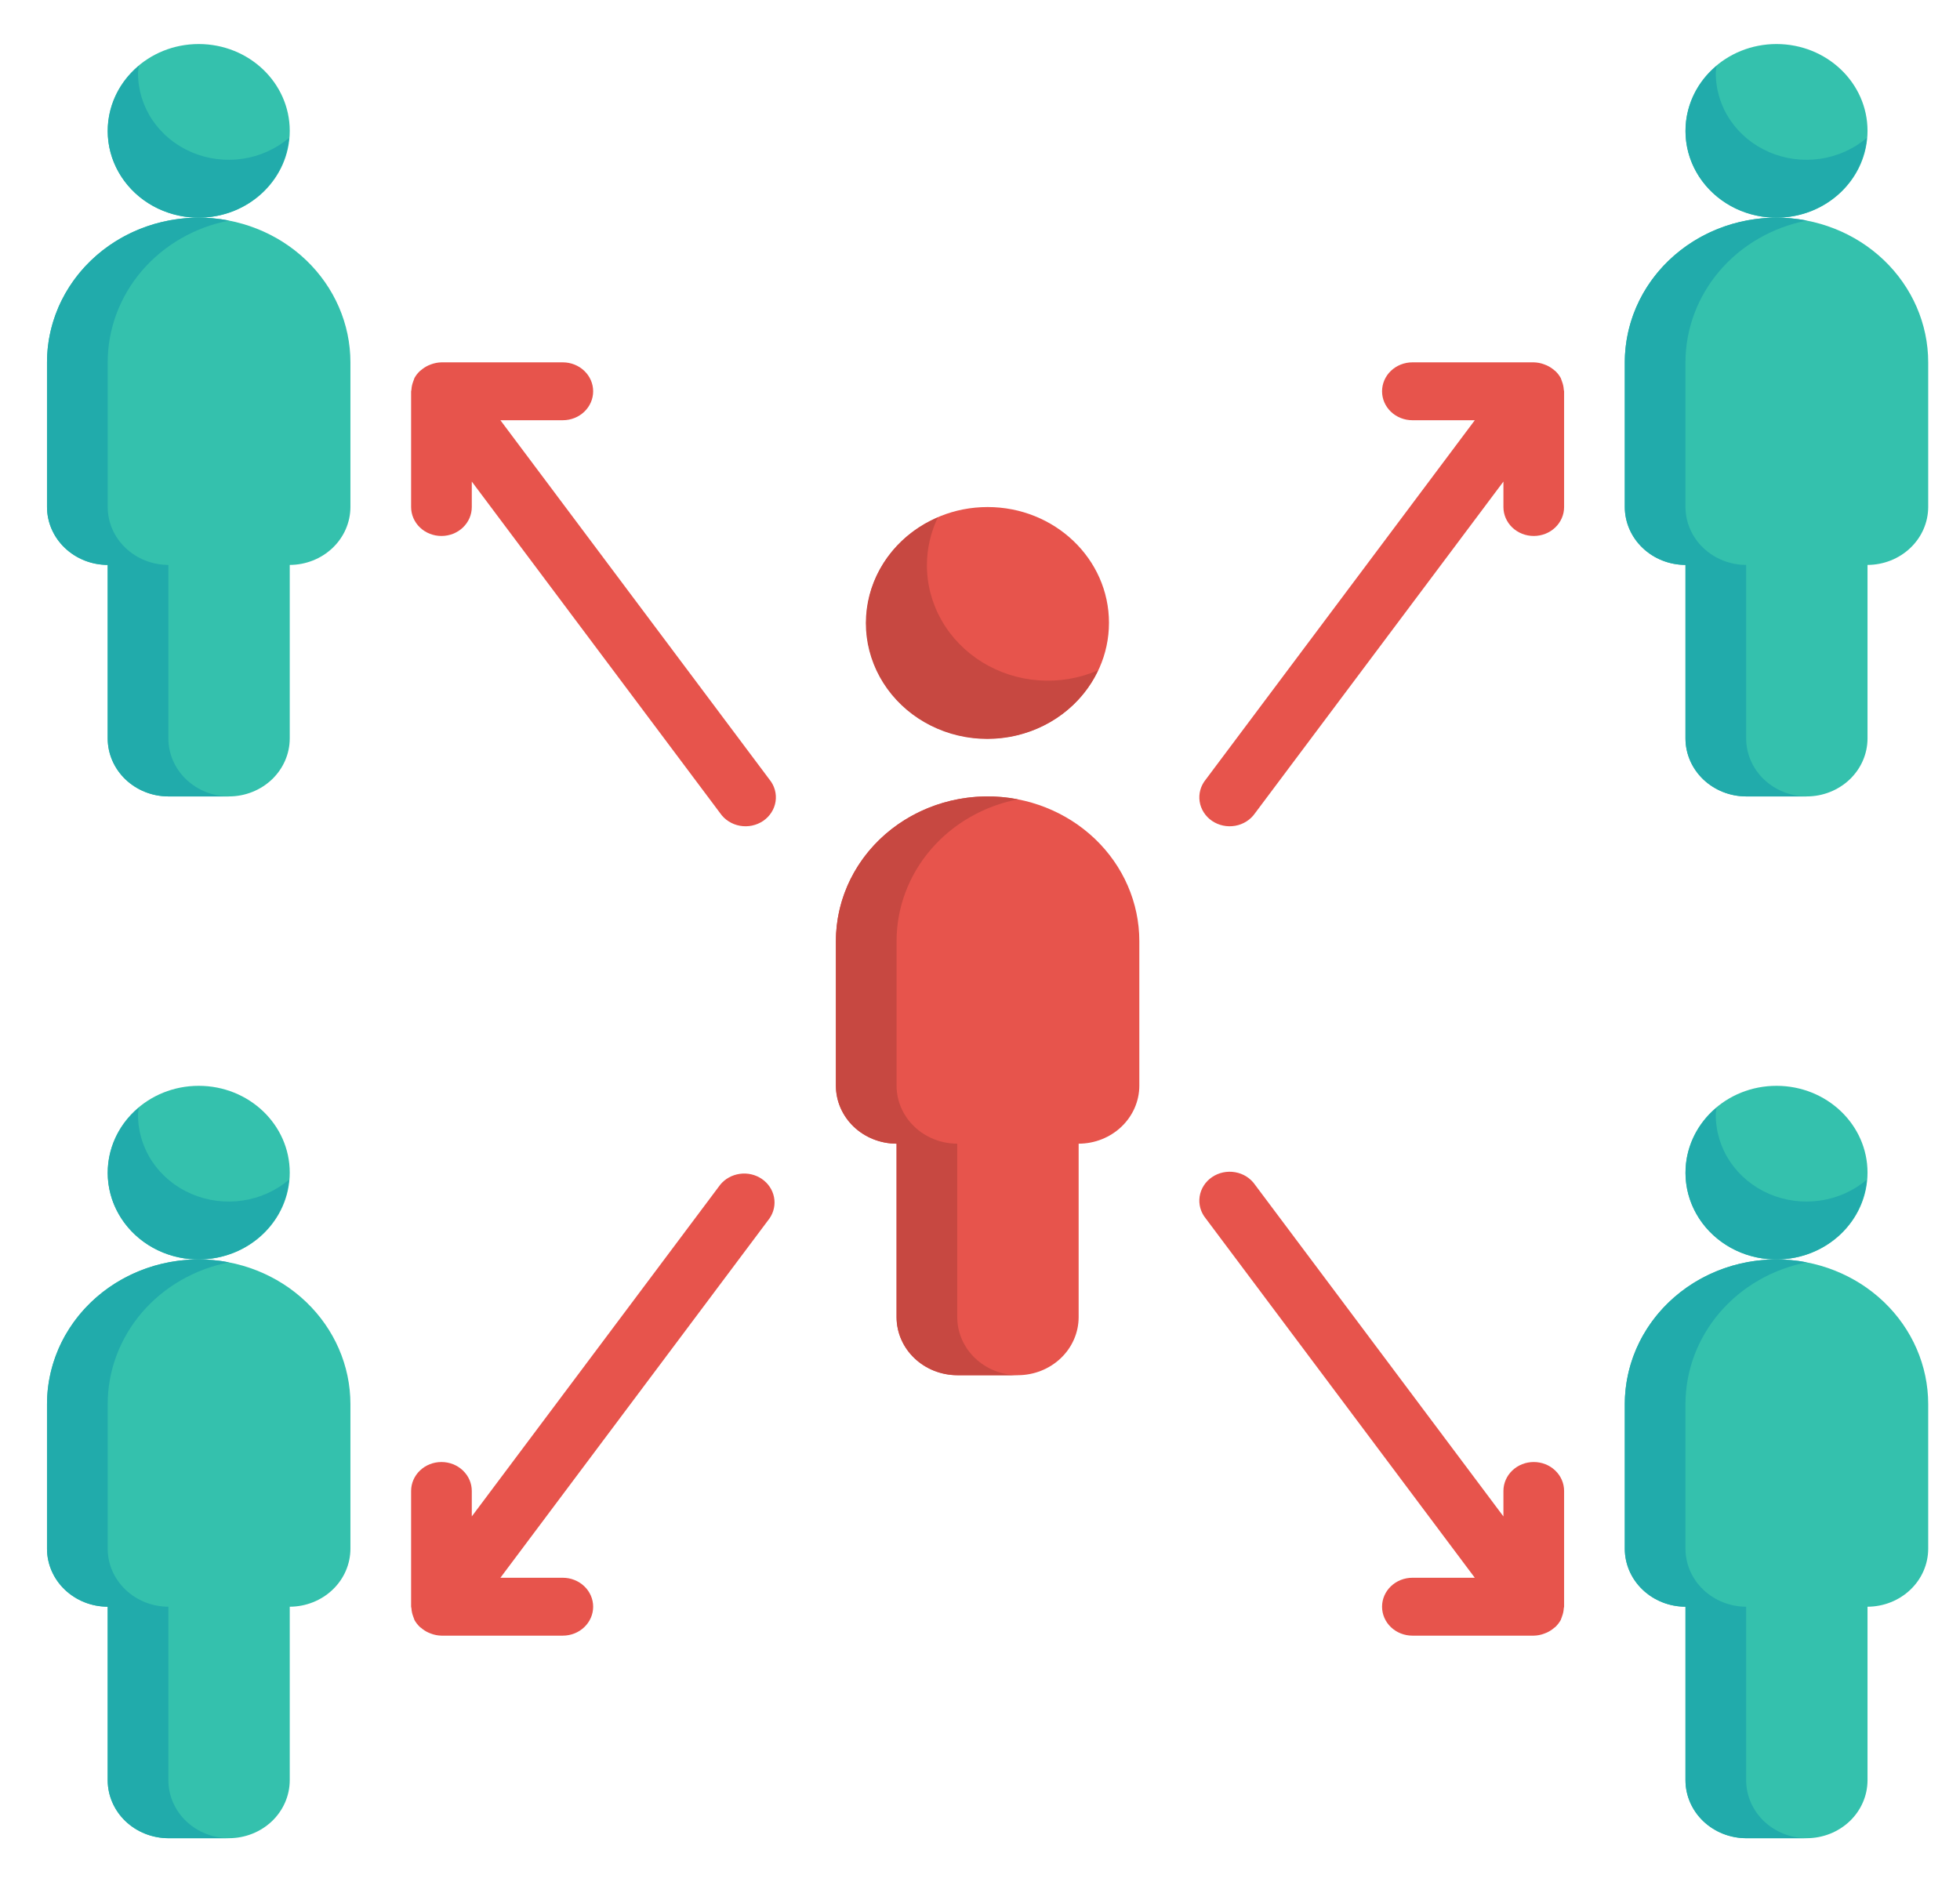 <svg width="76" height="73" viewBox="0 0 76 73" fill="none" xmlns="http://www.w3.org/2000/svg">
<path d="M19.403 16.298H21.823C22.136 16.298 22.435 16.18 22.655 15.969C22.876 15.759 23 15.473 23 15.176C23 14.878 22.876 14.592 22.655 14.382C22.435 14.172 22.136 14.053 21.823 14.053H17.117C16.978 14.056 16.84 14.083 16.71 14.132C16.676 14.144 16.642 14.158 16.609 14.173C16.506 14.221 16.411 14.282 16.327 14.355C16.309 14.367 16.292 14.38 16.276 14.395C16.194 14.473 16.125 14.563 16.07 14.662C16.062 14.677 16.06 14.695 16.053 14.711C16.04 14.74 16.03 14.769 16.021 14.799C15.982 14.901 15.959 15.008 15.953 15.117C15.953 15.137 15.941 15.155 15.941 15.176V19.665C15.941 19.963 16.065 20.248 16.285 20.459C16.506 20.669 16.805 20.787 17.117 20.787C17.43 20.787 17.729 20.669 17.949 20.459C18.17 20.248 18.294 19.963 18.294 19.665V18.677L27.926 31.54C28.013 31.666 28.126 31.775 28.258 31.858C28.39 31.942 28.538 31.999 28.694 32.027C28.849 32.054 29.009 32.052 29.164 32.019C29.318 31.986 29.464 31.924 29.593 31.837C29.722 31.749 29.831 31.637 29.913 31.508C29.996 31.379 30.05 31.236 30.073 31.086C30.096 30.937 30.087 30.785 30.047 30.639C30.007 30.492 29.936 30.356 29.839 30.236L19.403 16.298Z" fill="#E7544C"/>
<path d="M27.926 45.949L18.294 58.812V57.824C18.294 57.527 18.17 57.241 17.949 57.031C17.729 56.82 17.43 56.702 17.117 56.702C16.805 56.702 16.506 56.82 16.285 57.031C16.065 57.241 15.941 57.527 15.941 57.824V62.314C15.941 62.334 15.951 62.352 15.953 62.372C15.959 62.481 15.982 62.588 16.021 62.691C16.03 62.72 16.041 62.75 16.053 62.778C16.06 62.794 16.062 62.812 16.07 62.828C16.125 62.926 16.194 63.016 16.276 63.095C16.291 63.111 16.31 63.12 16.327 63.134C16.411 63.207 16.506 63.269 16.609 63.316C16.642 63.332 16.676 63.345 16.71 63.357C16.84 63.407 16.978 63.433 17.117 63.436H21.823C22.136 63.436 22.435 63.318 22.655 63.107C22.876 62.897 23 62.611 23 62.314C23 62.016 22.876 61.73 22.655 61.52C22.435 61.31 22.136 61.191 21.823 61.191H19.403L29.839 47.253C30.006 47.011 30.069 46.716 30.013 46.431C29.957 46.145 29.788 45.892 29.541 45.723C29.293 45.554 28.987 45.483 28.686 45.526C28.385 45.568 28.112 45.719 27.926 45.949Z" fill="#E7544C"/>
<path d="M59.472 56.702C59.16 56.702 58.861 56.82 58.64 57.031C58.42 57.241 58.296 57.527 58.296 57.824V58.812L48.664 45.949C48.577 45.823 48.464 45.715 48.332 45.631C48.2 45.547 48.052 45.49 47.896 45.463C47.741 45.435 47.581 45.438 47.426 45.47C47.272 45.503 47.126 45.565 46.997 45.653C46.868 45.741 46.759 45.852 46.677 45.981C46.594 46.11 46.54 46.254 46.517 46.403C46.494 46.552 46.503 46.705 46.543 46.851C46.583 46.997 46.654 47.134 46.751 47.253L57.186 61.191H54.766C54.454 61.191 54.155 61.309 53.934 61.52C53.714 61.73 53.59 62.016 53.59 62.314C53.59 62.611 53.714 62.897 53.934 63.107C54.155 63.318 54.454 63.436 54.766 63.436H59.472C59.612 63.433 59.75 63.407 59.879 63.357C59.914 63.345 59.948 63.331 59.981 63.316C60.084 63.269 60.179 63.207 60.263 63.134C60.279 63.119 60.298 63.111 60.314 63.095C60.395 63.016 60.465 62.926 60.519 62.828C60.528 62.812 60.53 62.794 60.537 62.778C60.549 62.749 60.56 62.72 60.569 62.69C60.608 62.588 60.631 62.48 60.637 62.372C60.637 62.352 60.649 62.334 60.649 62.314V57.824C60.649 57.527 60.525 57.241 60.304 57.031C60.084 56.82 59.784 56.702 59.472 56.702Z" fill="#E7544C"/>
<path d="M60.637 15.117C60.631 15.009 60.608 14.902 60.569 14.8C60.56 14.77 60.55 14.74 60.537 14.711C60.529 14.695 60.528 14.677 60.519 14.662C60.465 14.563 60.395 14.473 60.314 14.395C60.297 14.38 60.281 14.367 60.263 14.355C60.179 14.282 60.084 14.221 59.981 14.173C59.948 14.159 59.915 14.144 59.879 14.132C59.75 14.083 59.612 14.056 59.472 14.053H54.766C54.454 14.053 54.155 14.172 53.934 14.382C53.714 14.592 53.59 14.878 53.59 15.176C53.59 15.473 53.714 15.759 53.934 15.969C54.155 16.18 54.454 16.298 54.766 16.298H57.186L46.751 30.236C46.654 30.356 46.583 30.492 46.543 30.639C46.503 30.785 46.494 30.937 46.517 31.086C46.54 31.236 46.594 31.379 46.677 31.508C46.759 31.637 46.868 31.749 46.997 31.837C47.126 31.924 47.272 31.986 47.426 32.019C47.581 32.052 47.741 32.054 47.896 32.027C48.052 31.999 48.2 31.942 48.332 31.858C48.464 31.775 48.577 31.666 48.664 31.54L58.296 18.677V19.665C58.296 19.963 58.42 20.248 58.64 20.459C58.861 20.669 59.16 20.787 59.472 20.787C59.784 20.787 60.084 20.669 60.304 20.459C60.525 20.248 60.649 19.963 60.649 19.665V15.176C60.649 15.155 60.638 15.137 60.637 15.117Z" fill="#E7544C"/>
<path d="M7.705 8.442C9.655 8.442 11.235 6.934 11.235 5.075C11.235 3.215 9.655 1.708 7.705 1.708C5.756 1.708 4.176 3.215 4.176 5.075C4.176 6.934 5.756 8.442 7.705 8.442Z" fill="#34C1AD"/>
<path d="M7.705 8.442C9.265 8.442 10.762 9.033 11.865 10.085C12.968 11.138 13.588 12.565 13.588 14.053V19.665C13.586 20.26 13.338 20.83 12.897 21.25C12.456 21.671 11.858 21.908 11.235 21.91V28.644C11.233 29.238 10.985 29.808 10.544 30.229C10.103 30.649 9.505 30.887 8.882 30.888H6.529C5.905 30.887 5.308 30.649 4.867 30.229C4.426 29.808 4.178 29.238 4.176 28.644V21.91C3.552 21.908 2.955 21.671 2.514 21.25C2.073 20.83 1.824 20.26 1.823 19.665V14.053C1.823 12.565 2.442 11.138 3.546 10.085C4.649 9.033 6.145 8.442 7.705 8.442Z" fill="#34C1AD"/>
<path d="M7.705 48.846C9.655 48.846 11.235 47.338 11.235 45.479C11.235 43.619 9.655 42.112 7.705 42.112C5.756 42.112 4.176 43.619 4.176 45.479C4.176 47.338 5.756 48.846 7.705 48.846Z" fill="#34C1AD"/>
<path d="M7.705 48.846C9.265 48.846 10.762 49.437 11.865 50.489C12.968 51.542 13.588 52.969 13.588 54.457V60.069C13.586 60.664 13.338 61.234 12.897 61.654C12.456 62.075 11.858 62.312 11.235 62.314V69.048C11.233 69.642 10.985 70.212 10.544 70.633C10.103 71.053 9.505 71.29 8.882 71.292H6.529C5.905 71.29 5.308 71.053 4.867 70.633C4.426 70.212 4.178 69.642 4.176 69.048V62.314C3.552 62.312 2.955 62.075 2.514 61.654C2.073 61.234 1.824 60.664 1.823 60.069V54.457C1.823 52.969 2.442 51.542 3.546 50.489C4.649 49.437 6.145 48.846 7.705 48.846Z" fill="#34C1AD"/>
<path d="M68.885 48.846C70.445 48.846 71.941 49.437 73.044 50.489C74.147 51.542 74.767 52.969 74.767 54.457V60.069C74.765 60.664 74.517 61.234 74.076 61.654C73.635 62.075 73.038 62.312 72.414 62.314V69.048C72.412 69.642 72.164 70.212 71.723 70.633C71.282 71.053 70.685 71.29 70.061 71.292H67.708C67.085 71.29 66.487 71.053 66.046 70.633C65.605 70.212 65.357 69.642 65.355 69.048V62.314C64.731 62.312 64.134 62.075 63.693 61.654C63.252 61.234 63.004 60.664 63.002 60.069V54.457C63.002 52.969 63.622 51.542 64.725 50.489C65.828 49.437 67.324 48.846 68.885 48.846Z" fill="#34C1AD"/>
<path d="M68.885 48.846C70.834 48.846 72.414 47.338 72.414 45.479C72.414 43.619 70.834 42.112 68.885 42.112C66.935 42.112 65.355 43.619 65.355 45.479C65.355 47.338 66.935 48.846 68.885 48.846Z" fill="#34C1AD"/>
<path d="M68.885 8.442C70.834 8.442 72.414 6.934 72.414 5.075C72.414 3.215 70.834 1.708 68.885 1.708C66.935 1.708 65.355 3.215 65.355 5.075C65.355 6.934 66.935 8.442 68.885 8.442Z" fill="#34C1AD"/>
<path d="M68.885 8.442C70.445 8.442 71.941 9.033 73.044 10.085C74.147 11.138 74.767 12.565 74.767 14.053V19.665C74.765 20.26 74.517 20.83 74.076 21.25C73.635 21.671 73.038 21.908 72.414 21.91V28.644C72.412 29.238 72.164 29.808 71.723 30.229C71.282 30.649 70.685 30.887 70.061 30.888H67.708C67.085 30.887 66.487 30.649 66.046 30.229C65.605 29.808 65.357 29.238 65.355 28.644V21.91C64.731 21.908 64.134 21.671 63.693 21.25C63.252 20.83 63.004 20.26 63.002 19.665V14.053C63.002 12.565 63.622 11.138 64.725 10.085C65.828 9.033 67.324 8.442 68.885 8.442Z" fill="#34C1AD"/>
<path d="M5.352 2.83C5.352 2.737 5.373 2.648 5.38 2.556C4.946 2.919 4.612 3.377 4.407 3.892C4.202 4.407 4.133 4.961 4.205 5.508C4.278 6.054 4.49 6.574 4.824 7.024C5.157 7.473 5.601 7.838 6.117 8.085C6.633 8.332 7.204 8.454 7.781 8.441C8.358 8.428 8.923 8.28 9.426 8.01C9.928 7.739 10.354 7.355 10.664 6.891C10.975 6.427 11.161 5.897 11.207 5.349C10.699 5.779 10.072 6.061 9.4 6.159C8.729 6.256 8.042 6.167 7.423 5.901C6.804 5.634 6.279 5.202 5.911 4.658C5.544 4.113 5.35 3.478 5.352 2.83Z" fill="#21ABAB"/>
<path d="M6.529 28.644V21.91C5.905 21.908 5.308 21.671 4.867 21.25C4.426 20.83 4.178 20.26 4.176 19.665V14.053C4.175 12.76 4.644 11.506 5.501 10.503C6.359 9.501 7.553 8.813 8.882 8.554C8.027 8.387 7.144 8.404 6.297 8.604C5.45 8.803 4.66 9.179 3.984 9.706C3.309 10.232 2.764 10.895 2.39 11.647C2.016 12.399 1.822 13.221 1.823 14.053V19.665C1.824 20.26 2.073 20.83 2.514 21.25C2.955 21.671 3.552 21.908 4.176 21.91V28.644C4.178 29.238 4.426 29.808 4.867 30.229C5.308 30.649 5.905 30.886 6.529 30.888H8.882C8.258 30.886 7.661 30.649 7.22 30.229C6.779 29.808 6.531 29.238 6.529 28.644Z" fill="#21ABAB"/>
<path d="M5.352 43.234C5.352 43.141 5.373 43.052 5.38 42.96C4.946 43.322 4.612 43.781 4.407 44.296C4.202 44.81 4.133 45.365 4.205 45.911C4.278 46.458 4.49 46.978 4.824 47.428C5.157 47.877 5.601 48.242 6.117 48.489C6.633 48.736 7.204 48.858 7.781 48.845C8.358 48.832 8.923 48.684 9.426 48.414C9.928 48.143 10.354 47.759 10.664 47.295C10.975 46.831 11.161 46.301 11.207 45.752C10.699 46.183 10.072 46.465 9.4 46.562C8.729 46.66 8.042 46.571 7.423 46.304C6.804 46.038 6.279 45.606 5.911 45.062C5.544 44.517 5.35 43.882 5.352 43.234Z" fill="#21ABAB"/>
<path d="M6.529 69.048V62.314C5.905 62.312 5.308 62.075 4.867 61.654C4.426 61.234 4.178 60.664 4.176 60.069V54.457C4.175 53.164 4.644 51.91 5.501 50.907C6.359 49.905 7.553 49.217 8.882 48.958C8.027 48.791 7.144 48.808 6.297 49.008C5.45 49.207 4.66 49.583 3.984 50.11C3.309 50.636 2.764 51.299 2.39 52.051C2.016 52.803 1.822 53.625 1.823 54.457V60.069C1.824 60.664 2.073 61.234 2.514 61.654C2.955 62.075 3.552 62.312 4.176 62.314V69.048C4.178 69.642 4.426 70.212 4.867 70.633C5.308 71.053 5.905 71.29 6.529 71.292H8.882C8.258 71.29 7.661 71.053 7.22 70.633C6.779 70.212 6.531 69.642 6.529 69.048Z" fill="#21ABAB"/>
<path d="M66.531 2.83C66.531 2.737 66.553 2.648 66.56 2.556C66.125 2.919 65.791 3.377 65.586 3.892C65.381 4.407 65.312 4.961 65.385 5.508C65.457 6.054 65.67 6.574 66.003 7.024C66.337 7.473 66.781 7.838 67.296 8.085C67.812 8.332 68.383 8.454 68.96 8.441C69.537 8.428 70.102 8.28 70.605 8.01C71.108 7.739 71.533 7.355 71.844 6.891C72.154 6.427 72.341 5.897 72.386 5.349C71.879 5.779 71.251 6.061 70.58 6.159C69.908 6.256 69.222 6.167 68.603 5.901C67.983 5.634 67.458 5.202 67.091 4.658C66.723 4.113 66.529 3.478 66.531 2.83Z" fill="#21ABAB"/>
<path d="M67.708 28.644V21.91C67.085 21.908 66.487 21.671 66.046 21.25C65.605 20.83 65.357 20.26 65.355 19.665V14.053C65.355 12.76 65.823 11.506 66.681 10.503C67.538 9.501 68.732 8.813 70.061 8.554C69.206 8.387 68.323 8.404 67.476 8.604C66.629 8.803 65.839 9.179 65.164 9.706C64.488 10.232 63.943 10.895 63.569 11.647C63.196 12.399 63.002 13.221 63.002 14.053V19.665C63.004 20.26 63.252 20.83 63.693 21.25C64.134 21.671 64.731 21.908 65.355 21.91V28.644C65.357 29.238 65.605 29.808 66.046 30.229C66.487 30.649 67.085 30.886 67.708 30.888H70.061C69.438 30.886 68.84 30.649 68.399 30.229C67.958 29.808 67.71 29.238 67.708 28.644Z" fill="#21ABAB"/>
<path d="M66.531 43.234C66.531 43.141 66.553 43.052 66.56 42.96C66.125 43.322 65.791 43.781 65.586 44.296C65.381 44.81 65.312 45.365 65.385 45.911C65.457 46.458 65.67 46.978 66.003 47.428C66.337 47.877 66.781 48.242 67.296 48.489C67.812 48.736 68.383 48.858 68.96 48.845C69.537 48.832 70.102 48.684 70.605 48.414C71.108 48.143 71.533 47.759 71.844 47.295C72.154 46.831 72.341 46.301 72.386 45.752C71.879 46.183 71.251 46.465 70.58 46.562C69.908 46.66 69.222 46.571 68.603 46.304C67.983 46.038 67.458 45.606 67.091 45.062C66.723 44.517 66.529 43.882 66.531 43.234Z" fill="#21ABAB"/>
<path d="M67.708 69.048V62.314C67.085 62.312 66.487 62.075 66.046 61.654C65.605 61.234 65.357 60.664 65.355 60.069V54.457C65.355 53.164 65.823 51.91 66.681 50.907C67.538 49.905 68.732 49.217 70.061 48.958C69.206 48.791 68.323 48.808 67.476 49.008C66.629 49.207 65.839 49.583 65.164 50.11C64.488 50.636 63.943 51.299 63.569 52.051C63.196 52.803 63.002 53.625 63.002 54.457V60.069C63.004 60.664 63.252 61.234 63.693 61.654C64.134 62.075 64.731 62.312 65.355 62.314V69.048C65.357 69.642 65.605 70.212 66.046 70.633C66.487 71.053 67.085 71.29 67.708 71.292H70.061C69.438 71.29 68.84 71.053 68.399 70.633C67.958 70.212 67.71 69.642 67.708 69.048Z" fill="#21ABAB"/>
<path d="M38.295 28.644C40.894 28.644 43.001 26.634 43.001 24.154C43.001 21.675 40.894 19.665 38.295 19.665C35.696 19.665 33.589 21.675 33.589 24.154C33.589 26.634 35.696 28.644 38.295 28.644Z" fill="#E7544C"/>
<path d="M44.178 36.5V42.112C44.176 42.706 43.927 43.276 43.486 43.697C43.045 44.117 42.448 44.355 41.825 44.356V51.09C41.823 51.685 41.574 52.255 41.133 52.675C40.692 53.096 40.095 53.333 39.471 53.335H37.118C36.495 53.333 35.898 53.096 35.457 52.675C35.016 52.255 34.767 51.685 34.765 51.09V44.356C34.142 44.355 33.544 44.117 33.103 43.697C32.663 43.276 32.414 42.706 32.412 42.112V36.5C32.412 35.012 33.032 33.584 34.135 32.532C35.239 31.48 36.735 30.888 38.295 30.888C39.855 30.888 41.351 31.48 42.455 32.532C43.558 33.584 44.178 35.012 44.178 36.5Z" fill="#E7544C"/>
<path d="M35.942 21.91C35.944 21.274 36.088 20.646 36.364 20.068C35.667 20.364 35.056 20.818 34.584 21.39C34.111 21.962 33.792 22.635 33.653 23.351C33.514 24.067 33.559 24.805 33.786 25.5C34.012 26.195 34.413 26.828 34.953 27.343C35.492 27.858 36.155 28.239 36.884 28.456C37.613 28.672 38.386 28.715 39.137 28.583C39.887 28.45 40.593 28.145 41.193 27.695C41.792 27.244 42.268 26.661 42.579 25.996C41.863 26.307 41.077 26.442 40.292 26.387C39.507 26.333 38.75 26.091 38.089 25.684C37.428 25.277 36.885 24.718 36.51 24.059C36.135 23.399 35.939 22.66 35.942 21.91Z" fill="#C74841"/>
<path d="M37.118 51.09V44.356C36.495 44.354 35.898 44.117 35.457 43.697C35.016 43.276 34.767 42.706 34.765 42.112V36.5C34.765 35.206 35.233 33.952 36.091 32.95C36.949 31.948 38.143 31.259 39.471 31C38.617 30.834 37.734 30.851 36.887 31.05C36.04 31.25 35.25 31.626 34.574 32.152C33.898 32.679 33.354 33.342 32.98 34.094C32.606 34.846 32.412 35.668 32.412 36.5V42.112C32.414 42.706 32.663 43.276 33.103 43.697C33.544 44.117 34.142 44.354 34.765 44.356V51.09C34.767 51.685 35.016 52.255 35.457 52.675C35.898 53.096 36.495 53.333 37.118 53.335H39.471C38.848 53.333 38.251 53.096 37.81 52.675C37.369 52.255 37.12 51.685 37.118 51.09Z" fill="#C74841"/>
</svg>
